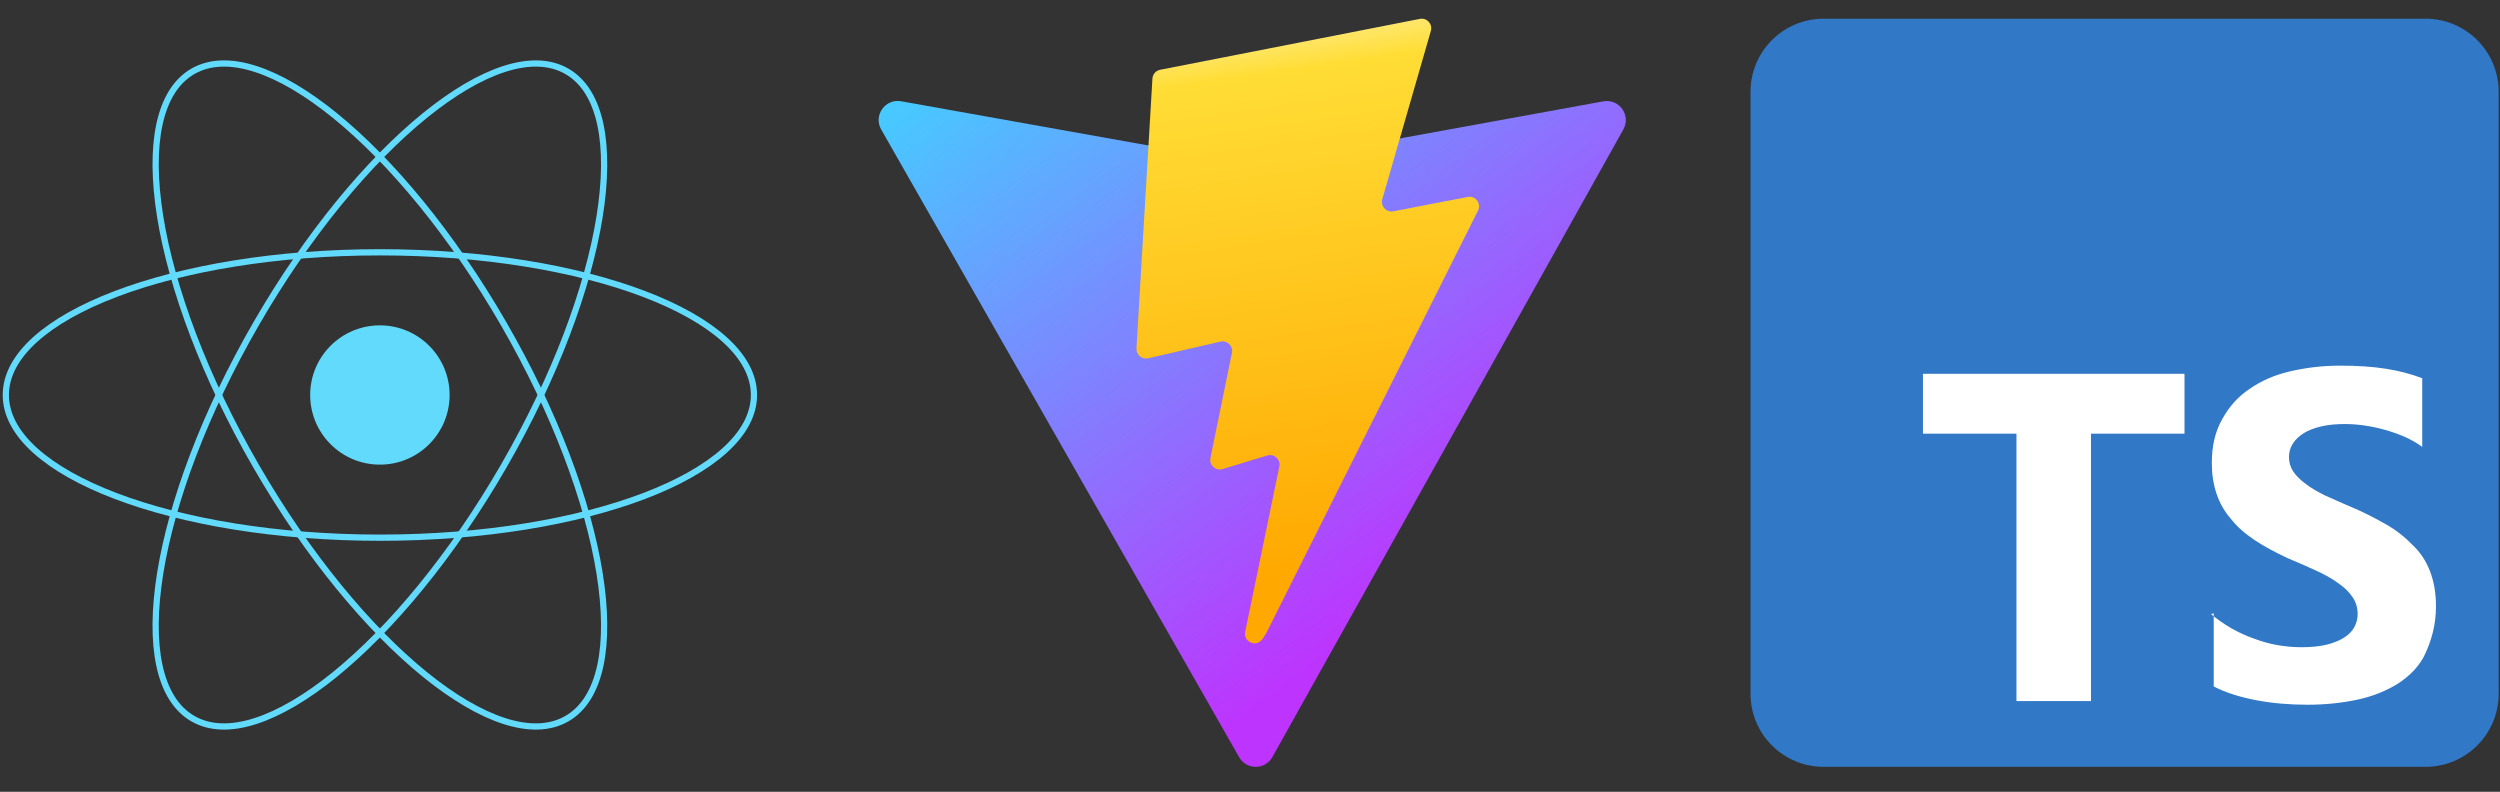 <svg width="401" height="127" viewBox="0 0 401 127" fill="none" xmlns="http://www.w3.org/2000/svg">
<rect x="0" y="0" width="401" height="127" fill="#333333" stroke="none"/>
<path d="M60.935 74.528C67.11 74.528 72.117 69.527 72.117 63.357C72.117 57.187 67.11 52.186 60.935 52.186C54.759 52.186 49.753 57.187 49.753 63.357C49.753 69.527 54.759 74.528 60.935 74.528Z" fill="#61DAFB"/>
<path d="M60.935 86.245C94.072 86.245 120.935 75.998 120.935 63.357C120.935 50.717 94.072 40.469 60.935 40.469C27.798 40.469 0.935 50.717 0.935 63.357C0.935 75.998 27.798 86.245 60.935 86.245Z" stroke="#61DAFB"/>
<path d="M41.095 74.801C57.663 103.472 79.978 121.591 90.935 115.27C101.892 108.95 97.343 80.584 80.775 51.913C64.206 23.242 41.892 5.124 30.935 11.444C19.978 17.764 24.526 46.13 41.095 74.801Z" stroke="#61DAFB"/>
<path d="M41.095 51.913C24.526 80.584 19.977 108.95 30.935 115.27C41.892 121.591 64.206 103.472 80.775 74.801C97.343 46.13 101.892 17.764 90.935 11.444C79.978 5.124 57.663 23.242 41.095 51.913Z" stroke="#61DAFB"/>
<path d="M389.065 3H292.503C286.031 3 280.784 8.247 280.784 14.719V111.281C280.784 117.753 286.031 123 292.503 123H389.065C395.537 123 400.784 117.753 400.784 111.281V14.719C400.784 8.247 395.537 3 389.065 3Z" fill="#3178C6"/>
<path fill-rule="evenodd" clip-rule="evenodd" d="M355.081 98.391V110.109C356.979 111.094 359.3 111.82 361.878 112.312C364.456 112.805 367.268 113.039 370.081 113.039C372.893 113.039 375.472 112.781 378.05 112.242C380.628 111.703 382.737 110.812 384.612 109.664C386.511 108.422 388.128 106.852 389.065 104.742C390.003 102.633 390.729 100.289 390.729 97.242C390.729 95.109 390.401 93.258 389.768 91.617C389.136 89.977 388.222 88.57 386.956 87.398C385.761 86.156 384.378 85.055 382.737 84.117C381.097 83.18 379.222 82.195 377.112 81.305C375.565 80.672 374.3 80.062 372.893 79.453C371.675 78.844 370.62 78.234 369.847 77.625C368.979 76.992 368.323 76.336 367.854 75.656C367.386 74.953 367.151 74.18 367.151 73.312C367.151 72.516 367.36 71.789 367.784 71.133C368.208 70.477 368.792 69.938 369.542 69.469C370.292 69 371.229 68.648 372.354 68.391C373.456 68.133 374.675 68.016 376.104 68.016C377.089 68.016 378.12 68.088 379.151 68.236C380.229 68.384 381.331 68.611 382.432 68.916C383.534 69.22 384.612 69.595 385.714 70.064C386.745 70.533 387.706 71.072 388.526 71.681V60.666C386.745 59.986 384.776 59.47 382.667 59.142C380.557 58.814 378.214 58.65 375.401 58.65C372.589 58.65 370.011 58.955 367.432 59.541C364.854 60.127 362.745 61.064 360.87 62.353C358.972 63.619 357.589 65.166 356.417 67.275C355.315 69.244 354.776 71.494 354.776 74.306C354.776 77.822 355.784 80.869 357.823 83.213C359.839 85.791 362.979 87.666 366.964 89.541C368.581 90.197 370.011 90.853 371.417 91.486C372.823 92.119 373.995 92.775 374.932 93.455C375.94 94.134 376.737 94.884 377.276 95.681C377.862 96.478 378.167 97.416 378.167 98.494C378.167 99.244 377.984 99.947 377.628 100.603C377.272 101.259 376.714 101.822 375.964 102.291C375.214 102.759 374.3 103.134 373.151 103.416C372.05 103.673 370.807 103.814 369.167 103.814C366.589 103.814 364.011 103.369 361.667 102.478C359.089 101.587 356.745 100.252 354.636 98.494L355.081 98.391ZM335.393 69.562H350.393V59.953H308.44V69.562H323.44V112.453H335.393V69.562Z" fill="white"/>
<path d="M260.387 20.761L204.088 121.434C202.926 123.512 199.94 123.524 198.76 121.456L141.344 20.771C140.059 18.517 141.986 15.786 144.541 16.243L200.9 26.317C201.26 26.381 201.628 26.381 201.987 26.315L257.168 16.257C259.714 15.793 261.65 18.503 260.387 20.761Z" fill="url(#paint0_linear_1_24)"/>
<path d="M227.747 3.03L186.084 11.193C185.399 11.327 184.892 11.908 184.851 12.604L182.288 55.889C182.228 56.908 183.164 57.7 184.159 57.47L195.759 54.793C196.844 54.543 197.825 55.499 197.602 56.59L194.155 73.466C193.923 74.601 194.99 75.573 196.099 75.236L203.263 73.059C204.374 72.722 205.441 73.696 205.206 74.832L199.73 101.34C199.387 102.998 201.592 103.902 202.512 102.481L203.127 101.531L237.076 33.779C237.645 32.645 236.664 31.352 235.418 31.592L223.478 33.896C222.356 34.113 221.402 33.068 221.718 31.97L229.511 4.955C229.828 3.855 228.87 2.809 227.747 3.03Z" fill="url(#paint1_linear_1_24)"/>
<defs>
<linearGradient id="paint0_linear_1_24" x1="139.942" y1="12.645" x2="210.011" y2="107.804" gradientUnits="userSpaceOnUse">
<stop stop-color="#41D1FF"/>
<stop offset="1" stop-color="#BD34FE"/>
</linearGradient>
<linearGradient id="paint1_linear_1_24" x1="197.665" y1="5.246" x2="210.34" y2="92.196" gradientUnits="userSpaceOnUse">
<stop stop-color="#FFEA83"/>
<stop offset="0.083" stop-color="#FFDD35"/>
<stop offset="1" stop-color="#FFA800"/>
</linearGradient>
</defs>
</svg>
